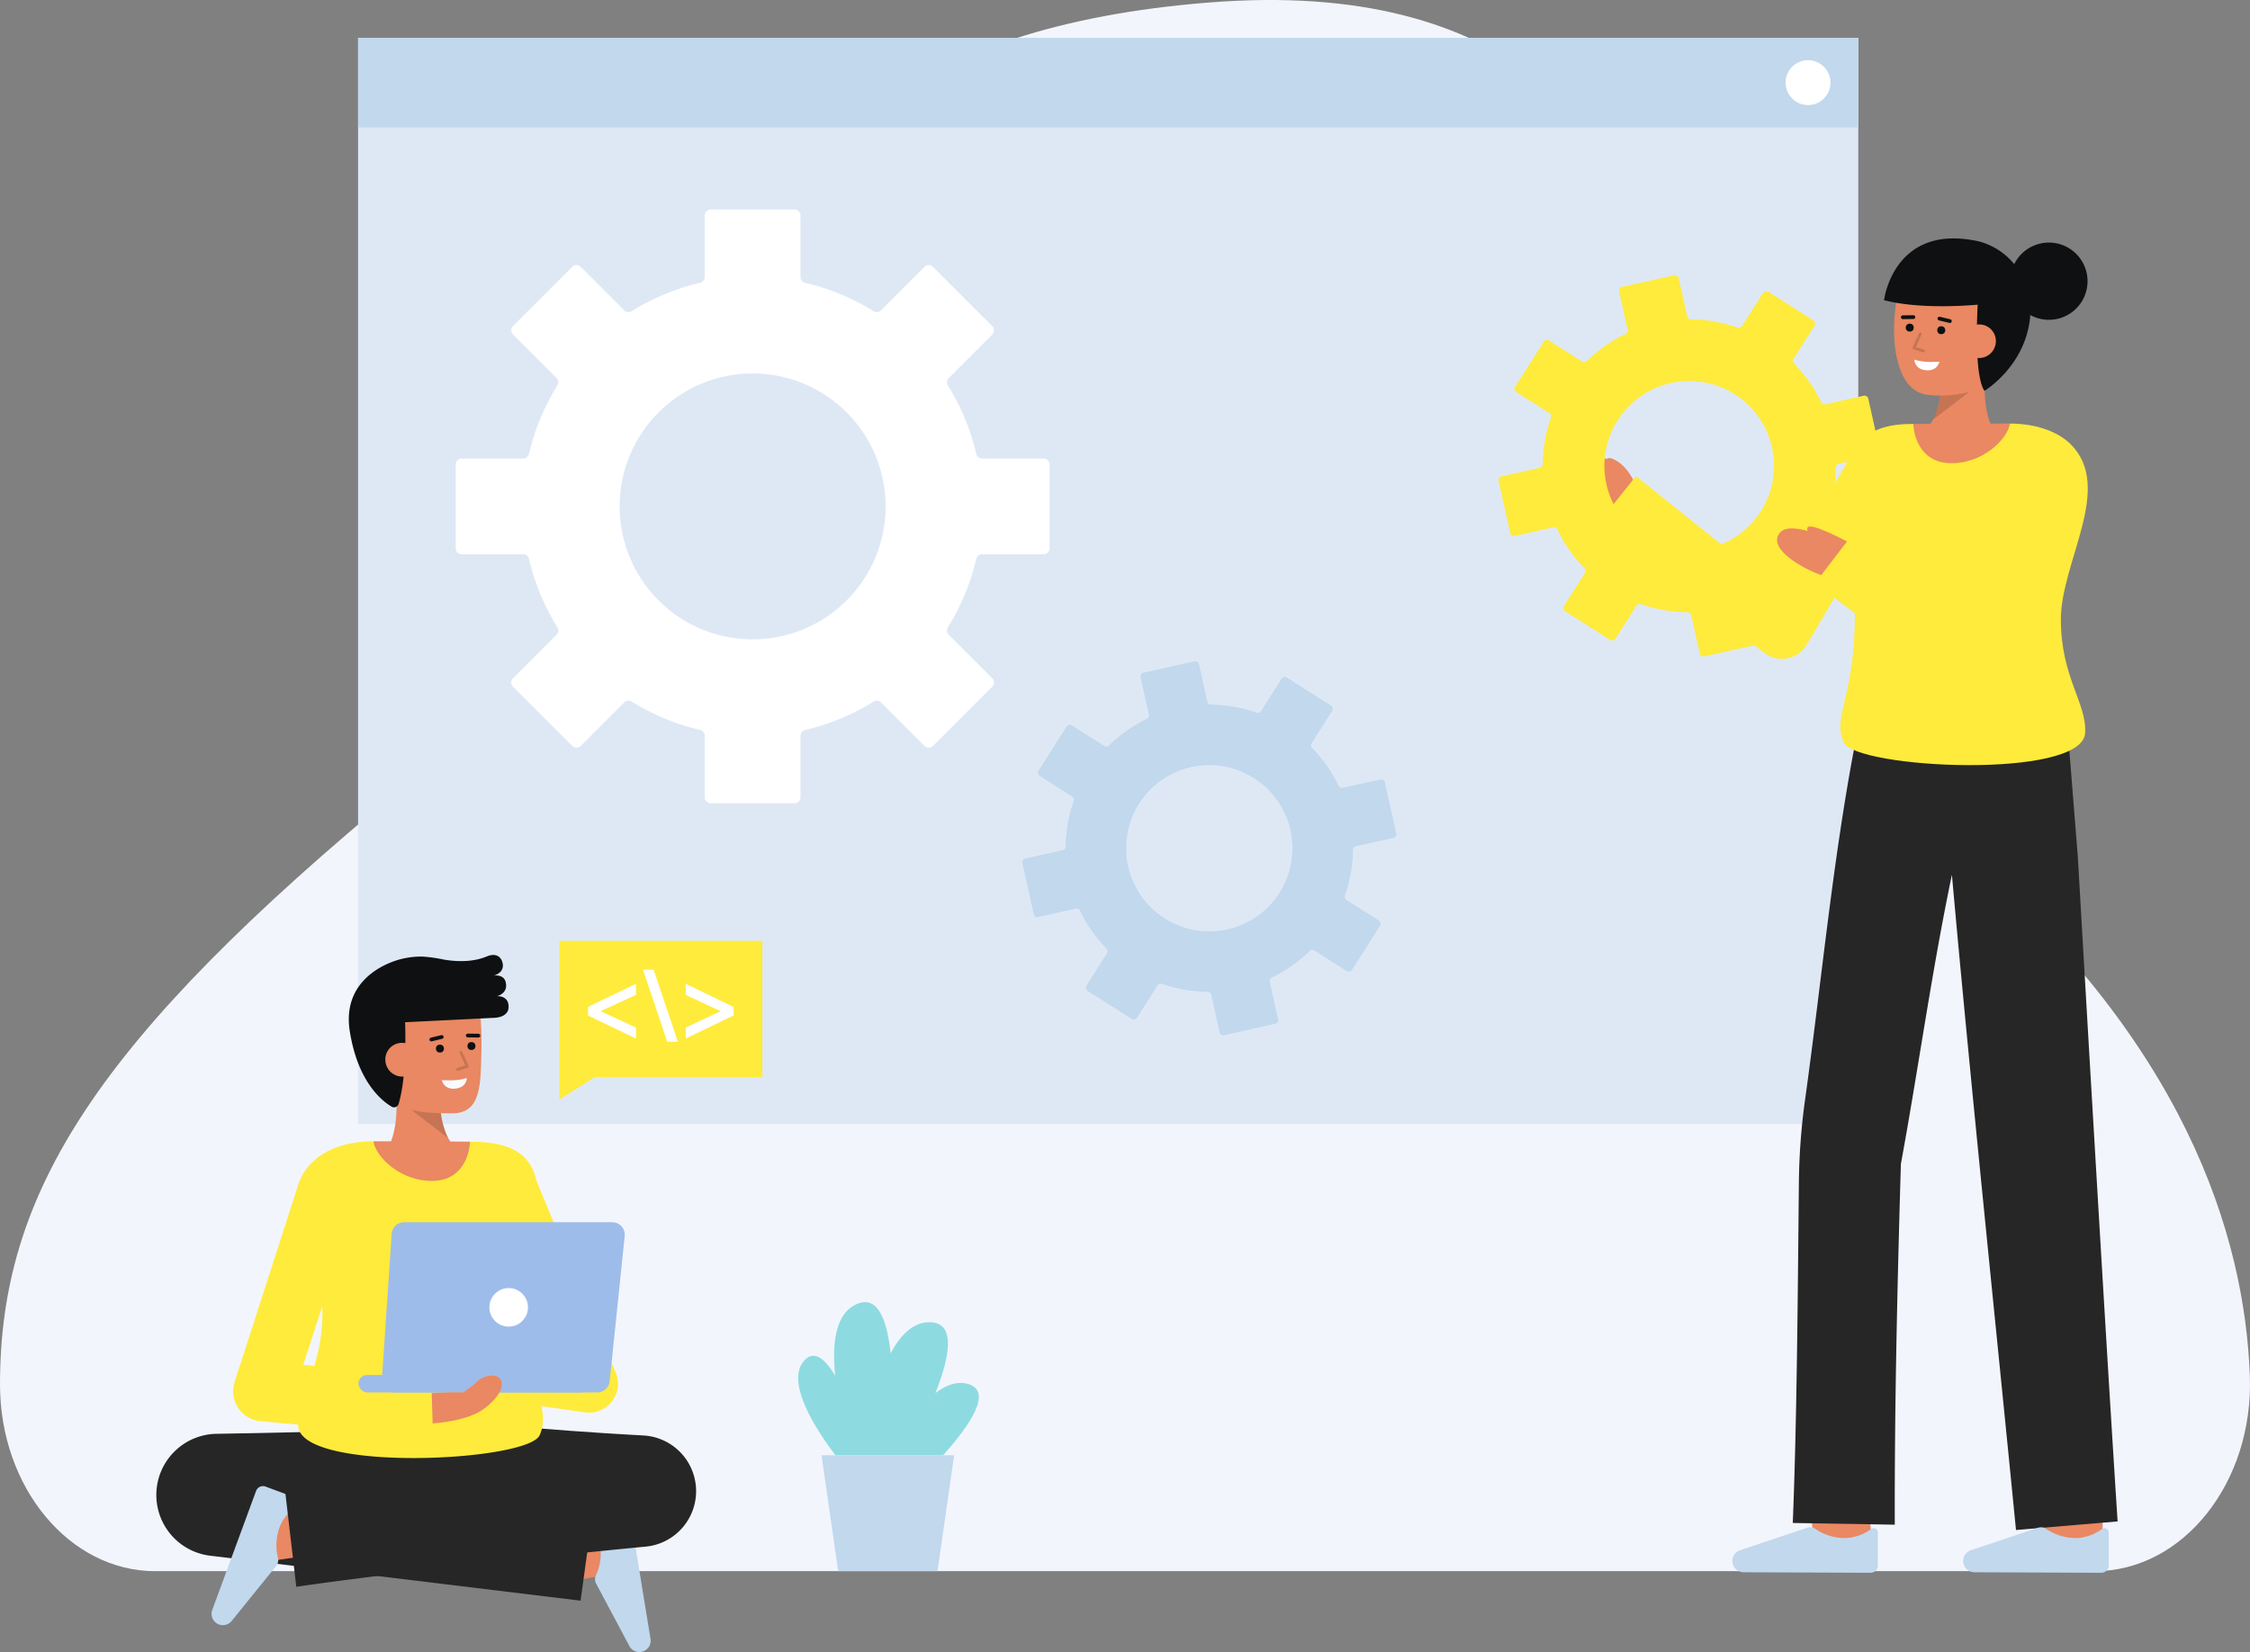 <svg id="Layer_1" data-name="Layer 1" xmlns="http://www.w3.org/2000/svg" viewBox="0 0 816.268 599.479">
  <rect x="0" y="0" width="816.268" height="599.479" fill="#808080" stroke="none"/>
  <path d="M759.954,570.135c32.08,0,57.674-32.25,56.258-70.878-1.853-50.506-23.28-121.822-107.738-193.091C605.481,219.255,657.55-16.365,438.717.9S268.341,184.738,145.943,285.77C34.826,377.49.006,432.759,0,502.368c0,37.445,25.244,67.767,56.311,67.767Z" fill="#f3f5fd"></path>
  <g>
    <rect x="129.91" y="13.753" width="544.251" height="394.142" fill="#dee8f5"></rect>
    <rect x="129.91" y="13.753" width="544.251" height="32.467" fill="#c1d8ed"></rect>
    <circle cx="655.932" cy="29.988" r="8.146" fill="#fff"></circle>
  </g>
  <path d="M380.769,198.967V168.555a2.163,2.163,0,0,0-2.162-2.163H356.276a2.168,2.168,0,0,1-2.105-1.687,82.817,82.817,0,0,0-10.291-24.83,2.169,2.169,0,0,1,.3-2.682L359.969,121.4a2.161,2.161,0,0,0,0-3.058L338.46,96.831a2.164,2.164,0,0,0-3.059,0l-15.794,15.794a2.167,2.167,0,0,1-2.682.3A82.8,82.8,0,0,0,292.1,102.629a2.167,2.167,0,0,1-1.688-2.105V78.194a2.163,2.163,0,0,0-2.163-2.163H257.834a2.163,2.163,0,0,0-2.163,2.163v22.33a2.167,2.167,0,0,1-1.688,2.105,82.834,82.834,0,0,0-24.828,10.292,2.167,2.167,0,0,1-2.683-.3l-15.794-15.8a2.163,2.163,0,0,0-3.059,0l-21.5,21.509a2.161,2.161,0,0,0,0,3.058l15.793,15.793a2.169,2.169,0,0,1,.295,2.682,82.847,82.847,0,0,0-10.29,24.831,2.167,2.167,0,0,1-2.1,1.687h-22.33a2.164,2.164,0,0,0-2.163,2.163v30.412a2.163,2.163,0,0,0,2.163,2.163h22.33a2.166,2.166,0,0,1,2.1,1.688,82.812,82.812,0,0,0,10.291,24.829,2.168,2.168,0,0,1-.295,2.682l-15.794,15.794a2.163,2.163,0,0,0,0,3.058l21.5,21.5a2.163,2.163,0,0,0,3.059,0l15.793-15.793a2.167,2.167,0,0,1,2.682-.3,82.82,82.82,0,0,0,24.83,10.292,2.167,2.167,0,0,1,1.688,2.1v22.33a2.162,2.162,0,0,0,2.163,2.163h30.411a2.162,2.162,0,0,0,2.163-2.163V266.99a2.167,2.167,0,0,1,1.688-2.105,82.834,82.834,0,0,0,24.831-10.291,2.167,2.167,0,0,1,2.682.3L335.4,270.683a2.164,2.164,0,0,0,3.059,0l21.509-21.5a2.163,2.163,0,0,0,0-3.059l-15.794-15.794a2.167,2.167,0,0,1-.3-2.682,82.777,82.777,0,0,0,10.292-24.829,2.167,2.167,0,0,1,2.105-1.687h22.331A2.162,2.162,0,0,0,380.769,198.967ZM274.606,231.978a48.243,48.243,0,1,1,46.65-46.628A48.236,48.236,0,0,1,274.606,231.978Z" fill="#fff"></path>
  <path d="M506.539,302.45l-4.132-18.563a1.352,1.352,0,0,0-1.614-1.026l-13.63,3.034a1.356,1.356,0,0,1-1.514-.744,51.805,51.805,0,0,0-9.656-13.758,1.354,1.354,0,0,1-.184-1.677l7.494-11.787a1.353,1.353,0,0,0-.415-1.867l-16.053-10.207a1.354,1.354,0,0,0-1.867.416l-7.494,11.787a1.355,1.355,0,0,1-1.6.544,51.822,51.822,0,0,0-16.554-2.908,1.354,1.354,0,0,1-1.316-1.055l-3.035-13.631a1.352,1.352,0,0,0-1.614-1.026L414.8,244.114a1.354,1.354,0,0,0-1.027,1.614l3.035,13.631a1.356,1.356,0,0,1-.744,1.514,51.784,51.784,0,0,0-13.757,9.656,1.355,1.355,0,0,1-1.678.184l-11.787-7.5a1.354,1.354,0,0,0-1.867.416l-10.2,16.051a1.354,1.354,0,0,0,.416,1.867l11.786,7.494a1.355,1.355,0,0,1,.544,1.6,51.817,51.817,0,0,0-2.907,16.555,1.354,1.354,0,0,1-1.055,1.316l-13.631,3.034a1.352,1.352,0,0,0-1.026,1.614l4.133,18.564a1.352,1.352,0,0,0,1.614,1.026l13.63-3.034a1.354,1.354,0,0,1,1.514.744,51.782,51.782,0,0,0,9.656,13.758,1.356,1.356,0,0,1,.184,1.677l-7.5,11.786a1.353,1.353,0,0,0,.416,1.867l16.046,10.2a1.352,1.352,0,0,0,1.867-.416l7.494-11.786a1.357,1.357,0,0,1,1.6-.545,51.763,51.763,0,0,0,16.555,2.908,1.356,1.356,0,0,1,1.316,1.056l3.034,13.63a1.352,1.352,0,0,0,1.614,1.026l18.563-4.132a1.352,1.352,0,0,0,1.027-1.614l-3.034-13.63a1.353,1.353,0,0,1,.744-1.514,51.805,51.805,0,0,0,13.758-9.656,1.357,1.357,0,0,1,1.678-.184l11.785,7.494a1.352,1.352,0,0,0,1.867-.415l10.208-16.047a1.352,1.352,0,0,0-.416-1.867l-11.787-7.5a1.357,1.357,0,0,1-.545-1.6,51.8,51.8,0,0,0,2.909-16.554,1.355,1.355,0,0,1,1.056-1.316l13.63-3.034A1.353,1.353,0,0,0,506.539,302.45Zm-60.316,34.576a30.168,30.168,0,1,1,22.139-34.8A30.165,30.165,0,0,1,446.223,337.026Z" fill="#c1d8ed"></path>
  <g>
    <g>
      <path d="M137.643,420.2s7.732-4.1,6.006-25.157l15.976-2.962s-1.795,18.879,6.287,24.872Z" fill="#E98862"></path>
      <path d="M162.639,413.01l-13.273-10.154,10.425-.108A28.741,28.741,0,0,0,162.639,413.01Z" opacity="0.15"></path>
      <path d="M134.584,386.881c1.106,6.389,4.592,12.439,10.227,14.5,6.69,2.45,11.645,2.616,19.358,2.616,10.525,0,10.177-10.977,10.473-22.039.3-11.1-.587-23.018-4.747-26.888-8.3-7.724-32.673-2.833-35.637,10.087C132.725,371.841,133.531,380.8,134.584,386.881Z" fill="#E98862"></path>
      <path d="M180.283,361.492s4.31-.962,3.13-5.26c-.782-2.851-4.434-2.218-4.434-2.218s3.458-.633,3.458-3.652c0-1.9-1.462-5.125-5.871-3.283-5.174,2.161-11.075,1.884-15.561,1.129a51.846,51.846,0,0,0-7.707-1.088l-.014,0v0a29.7,29.7,0,0,0-8.814,1.179c-8.02,2.4-20.157,9.591-17.577,25.893,2.88,18.195,11.418,25.153,15.174,27.385a1.713,1.713,0,0,0,2.518-.957c1.065-3.41,2.9-11.99,2.387-29.682,24.652-1.209,31.745-1.576,31.745-1.576s5.8.217,5.8-4.022S180.283,361.492,180.283,361.492Z" fill="#0f1011"></path>
      <g>
        <circle cx="159.602" cy="380.512" r="1.449" fill="#0f1011"></circle>
        <circle cx="171.034" cy="379.574" r="1.449" fill="#0f1011"></circle>
        <line x1="169.706" y1="375.758" x2="173.545" y2="375.806" fill="none" stroke="#0f1011" stroke-linecap="round" stroke-miterlimit="10" stroke-width="1.362"></line>
        <line x1="156.476" y1="377.205" x2="160.26" y2="376.294" fill="none" stroke="#0f1011" stroke-linecap="round" stroke-miterlimit="10" stroke-width="1.362"></line>
      </g>
      <path d="M152.065,384.057a6.143,6.143,0,0,1-12.245,1,6.042,6.042,0,0,1,5.621-6.624C149.819,378.294,151.787,380.676,152.065,384.057Z" fill="#E98862"></path>
      <g opacity="0.15">
        <path d="M166.034,388.549a.5.5,0,0,1-.147-.978l2.948-.905-2.062-4.591a.5.5,0,0,1,.912-.41l2.294,5.107a.5.5,0,0,1-.309.683l-3.489,1.072A.5.5,0,0,1,166.034,388.549Z"></path>
      </g>
      <path d="M160.273,391.923s5.348.564,9.1-.746c0,0-.029,3.523-4.262,3.87S160.273,391.923,160.273,391.923Z" fill="#f8fcff"></path>
    </g>
    <g>
      <g>
        <path d="M200.439,574.855c1.9-.319,23.335-3.98,23.335-3.98l-3.535-20.7s-21.377,3.652-23.27,3.969Z" fill="#E98862"></path>
        <path d="M236,594.711a4.108,4.108,0,0,1-3.693,4.752h0a4.106,4.106,0,0,1-3.919-2.039l-12.112-22.755a3.461,3.461,0,0,1-.16-2.885,19.1,19.1,0,0,0,1.46-11.872,17.021,17.021,0,0,0-4.635-8.167,1.546,1.546,0,0,1,.768-2.691l11.788-1.975a2.678,2.678,0,0,1,3.085,2.21Z" fill="#c1d8ed"></path>
      </g>
      <path d="M134.083,518.868c-8.895.37-17.955.63-27.015.854l-13.616.3-13.6.245-1.355.024a22.2,22.2,0,0,0-2.276,44.232l134.4,16.32,5.476-39.721-133.8-20.655-3.632,44.257,13.809.892,13.8.835c9.215.532,18.433,1.03,27.817,1.416Z" fill="#262626"></path>
      <g>
        <path d="M100.18,566.157c18.554-2.7,20.4-3.2,21.012-3.359l-5.457-20.279c.062-.016.142-.038.239-.059-1.521.332-10.951,1.772-18.816,2.916Z" fill="#E98862"></path>
        <path d="M77,584.208a4.107,4.107,0,0,0,2.724,5.366h0a4.109,4.109,0,0,0,4.235-1.258l16.211-20.042a3.46,3.46,0,0,0,.7-2.8,19.109,19.109,0,0,1,.82-11.933,17.028,17.028,0,0,1,6.1-7.139,1.547,1.547,0,0,0-.243-2.788l-11.2-4.176a2.678,2.678,0,0,0-3.448,1.584Z" fill="#c1d8ed"></path>
      </g>
      <path d="M163.925,564.267c5.632-.479,11.261-.825,16.89-1.149,5.629-.3,11.257-.6,16.884-.8l8.439-.325,8.439-.243c5.626-.187,11.25-.265,16.874-.372L229.5,520.967c-10.529,1.472-21.072,2.825-31.612,4.211s-21.091,2.663-31.64,3.96L150.416,531l-15.844,1.776c-10.569,1.136-21.138,2.264-31.731,3.194l4.649,39.83c10.522-1.534,21.066-2.87,31.612-4.2l15.828-1.92,15.838-1.83c10.565-1.166,21.128-2.351,31.7-3.432s21.147-2.189,31.732-3.181a20.231,20.231,0,0,0-.7-40.338l-1.252-.071c-5.616-.329-11.233-.629-16.847-1.038l-8.422-.577-8.421-.658c-5.614-.423-11.226-.948-16.838-1.468-5.612-.546-11.223-1.115-16.832-1.816Z" fill="#262626"></path>
      <polygon points="113.648 512.733 110.688 562.438 196.178 561.434 189.725 517.428 113.648 512.733" fill="#262626"></polygon>
    </g>
    <g>
      <path d="M86.384,510.843a10.9,10.9,0,0,0,8.092,4.854l13.68,1.272c.006.166.007.331.018.5,1.1,16.94,83.43,12.94,87.62,3.31,1.538-3.533,1.413-6.589.636-10.52l15.78,2.249A10.5,10.5,0,0,0,223.4,498.1l-28.884-69.892c-1.755-7.972-7.3-13.269-21.058-13.862-.63-.03-1.64-.05-2.94-.07-.26,5.5-34.32,5.48-35.04-.13-9.62.01-17.51,2.96-22.08,7.53a20.063,20.063,0,0,0-5.628,9.574L85.11,501.5A10.9,10.9,0,0,0,86.384,510.843Zm106-22.375c-.35-3.5-.589-7.463-.647-11.982l5.221,12.634Zm-75.495-14.482c.048.756.081,1.515.081,2.28a64.112,64.112,0,0,1-2.946,19.351l-3.993-.371Z" fill="#FFEB3B"></path>
      <g>
        <g>
          <path d="M142.088,447.754l-3.534,52.679a4.545,4.545,0,0,0,4.534,4.849h73.577a4.545,4.545,0,0,0,4.521-4.077l5.445-52.679a4.545,4.545,0,0,0-4.521-5.012H146.622A4.544,4.544,0,0,0,142.088,447.754Z" fill="#9ebcea"></path>
          <rect x="130.042" y="498.938" width="83.65" height="6.344" rx="3.172" fill="#9ebcea"></rect>
        </g>
        <circle cx="184.541" cy="474.398" r="7" fill="#fff"></circle>
      </g>
      <path d="M174.456,511.972c-4.49,2.77-11.44,4.08-17.5,4.56l-.34-11.04c2.85-.08,7.23-.38,11.52-.21,1.938-1.58,3.054-2.05,5.044-4.04,2.118-2.118,7.676-3.39,8.726,0S178.4,509.532,174.456,511.972Z" fill="#E98862"></path>
      <path d="M170.514,414.276c-.26,5.5-3.25,13.59-12.48,14.2-12.3.81-21.84-8.72-22.56-14.33h.03C147.614,414.146,163.454,414.166,170.514,414.276Z" fill="#E98862"></path>
    </g>
  </g>
  <g>
    <polygon points="202.937 398.989 215.767 390.881 276.578 390.881 276.578 341.387 202.937 341.387 202.937 398.989" fill="#FFEB3B"></polygon>
    <g>
      <path d="M265.755,368.193l-16.572,8.042v-3.112l13.146-6.153V366.9l-13.146-6.118v-3.146l16.572,8.041Z" fill="#fff" stroke="#fff" stroke-miterlimit="10" stroke-width="0.811"></path>
      <path d="M242.362,377.633l-8.531-25.348h3.007l8.531,25.348Z" fill="#fff" stroke="#fff" stroke-miterlimit="10" stroke-width="0.811"></path>
      <path d="M213.76,365.606l16.573-7.971v3.111L216.977,366.9v.071l13.356,6.153v3.112l-16.573-7.972Z" fill="#fff" stroke="#fff" stroke-miterlimit="10" stroke-width="0.811"></path>
    </g>
  </g>
  <g>
    <g>
      <path d="M658.154,559.9c-2.215-18.618-2.215-20.533-2.215-21.163h21c0-.064,0-.146,0-.245.074,1.555,1.133,11.035,2.072,18.928Z" fill="#E98862"></path>
      <path d="M741.83,562.414s-.071-21.748-.071-23.674h21c0,1.92.071,23.605.071,23.605Z" fill="#E98862"></path>
      <path d="M687.4,553.272l-37-.63c1.538-38.963,1.8-83.529,2.213-123.855a234.035,234.035,0,0,1,2.26-29.872c5.952-42.724,9.835-85.205,17.849-127.679l.267.079.781-5.33,76.077-4.7L753.813,311s9.91,171.947,14.429,241.085L731.373,555.2c-6.643-67.786-16.923-166.556-23.246-237.767-7.261,34.67-12.2,70.568-18.514,104.941C688.35,465.4,687.283,510.374,687.4,553.272Z" fill="#262626"></path>
      <path d="M716.3,570.536a4.108,4.108,0,0,1-4.076-4.427h0a4.108,4.108,0,0,1,2.658-3.53l24.443-8.186a3.461,3.461,0,0,1,2.872.319,19.1,19.1,0,0,0,11.468,3.4,17.031,17.031,0,0,0,8.82-3.222,1.547,1.547,0,0,1,2.528,1.2v11.952a2.678,2.678,0,0,1-2.689,2.678Z" fill="#c1d8ed"></path>
      <path d="M632.567,570.536a4.108,4.108,0,0,1-4.076-4.427h0a4.107,4.107,0,0,1,2.659-3.53l24.442-8.186a3.46,3.46,0,0,1,2.872.319,19.107,19.107,0,0,0,11.468,3.4,17.035,17.035,0,0,0,8.821-3.222,1.546,1.546,0,0,1,2.527,1.2v11.952a2.678,2.678,0,0,1-2.689,2.678Z" fill="#c1d8ed"></path>
    </g>
    <g>
      <g>
        <path d="M594.988,179.793s-2.651-8.734-7.963-12.218-5.3.44-2.94,4.373,7.926,12.208,7.926,12.208" fill="#E98862"></path>
        <path d="M591.868,176.147s-9.3-12.177-14.74-12.177c0,0-8.764,4.192-8.64,6.9.186,4.081,15.007,19.31,15.007,19.31Z" fill="#E98862"></path>
      </g>
      <path d="M646.426,239.072a10.5,10.5,0,0,1-6.56-2.3l-59.478-47.591,13.12-16.4,50.032,40.032,30-50.78,18.08,10.683-36.158,61.2a10.5,10.5,0,0,1-9.04,5.158Z" fill="#FFEB3B"></path>
      <path d="M668.837,269.333c4.19,9.63,86.52,13.63,87.62-3.31.7-10.78-8.8-20.19-8.8-41.2s19.33-47.84,3.58-63.59c-4.57-4.57-12.46-7.52-22.08-7.53-.72,5.61-34.78,5.63-35.04.13-1.3.02-2.31.04-2.94.07-33.18,1.43-18.6,39.19-18.28,66.93C673.287,253.293,664.517,259.413,668.837,269.333Z" fill="#FFEB3B"></path>
      <path d="M694.117,153.833c.26,5.5,3.25,13.59,12.48,14.2,12.3.81,21.84-8.72,22.56-14.33h-.03C717.017,153.7,701.177,153.723,694.117,153.833Z" fill="#E98862"></path>
      <path d="M682,163.577l-4.214-18.932a1.381,1.381,0,0,0-1.647-1.047l-13.9,3.095a1.383,1.383,0,0,1-1.544-.759,52.828,52.828,0,0,0-9.848-14.032,1.381,1.381,0,0,1-.188-1.71l7.644-12.021a1.379,1.379,0,0,0-.424-1.9l-16.371-10.41a1.38,1.38,0,0,0-1.9.424L631.957,118.3a1.382,1.382,0,0,1-1.629.555,52.828,52.828,0,0,0-16.883-2.965,1.383,1.383,0,0,1-1.343-1.077l-3.094-13.9a1.379,1.379,0,0,0-1.646-1.047l-18.933,4.214a1.381,1.381,0,0,0-1.047,1.647l3.1,13.9a1.381,1.381,0,0,1-.759,1.544,52.862,52.862,0,0,0-14.031,9.848,1.381,1.381,0,0,1-1.71.188l-12.022-7.644a1.379,1.379,0,0,0-1.9.424l-10.405,16.37a1.38,1.38,0,0,0,.424,1.9l12.02,7.643a1.383,1.383,0,0,1,.556,1.629,52.834,52.834,0,0,0-2.965,16.884,1.381,1.381,0,0,1-1.077,1.342l-13.9,3.095a1.38,1.38,0,0,0-1.047,1.646l4.215,18.933a1.38,1.38,0,0,0,1.646,1.047l13.9-3.095a1.383,1.383,0,0,1,1.545.759,52.8,52.8,0,0,0,9.847,14.031,1.383,1.383,0,0,1,.188,1.711l-7.643,12.021a1.379,1.379,0,0,0,.424,1.9l16.364,10.405a1.379,1.379,0,0,0,1.9-.423l7.644-12.021a1.382,1.382,0,0,1,1.628-.556,52.807,52.807,0,0,0,16.884,2.966,1.382,1.382,0,0,1,1.343,1.076l3.094,13.9a1.381,1.381,0,0,0,1.646,1.047l18.933-4.215a1.38,1.38,0,0,0,1.047-1.646l-3.095-13.9a1.383,1.383,0,0,1,.759-1.545,52.825,52.825,0,0,0,14.032-9.847,1.383,1.383,0,0,1,1.711-.187l12.02,7.642a1.38,1.38,0,0,0,1.9-.423l10.411-16.366a1.38,1.38,0,0,0-.424-1.905l-12.022-7.644a1.381,1.381,0,0,1-.555-1.628,52.829,52.829,0,0,0,2.966-16.883,1.383,1.383,0,0,1,1.077-1.343l13.9-3.094A1.38,1.38,0,0,0,682,163.577ZM620.482,198.84a30.768,30.768,0,1,1,22.579-35.492A30.763,30.763,0,0,1,620.482,198.84Z" fill="#FFEB3B"></path>
      <g>
        <path d="M676.153,210.824s2.315-13.17-7.206-14.259c-6.007-.687-21.109-9.038-23.973-2.059-2.486,6.056,11.936,13.264,17.1,14.6C666.7,210.3,676.153,210.824,676.153,210.824Z" fill="#E98862"></path>
        <path d="M672.193,197.613s-12.269-6.727-15.626-6.57c-2.972.139,2.084,5.888,2.084,5.888Z" fill="#E98862"></path>
      </g>
      <path d="M715.616,252.375a10.9,10.9,0,0,1-6.619-2.24l-50.465-38.559L671.77,194.25l39.513,30.191,24.929-55.816,19.91,8.892-30.552,68.4a10.9,10.9,0,0,1-9.954,6.456Z" fill="#FFEB3B"></path>
    </g>
    <g>
      <path d="M726.22,159.514s-7.733-4.1-6.006-25.156L704.238,131.4s1.795,18.878-6.288,24.872Z" fill="#E98862"></path>
      <g opacity="0.15">
        <path d="M701.224,152.321,714.5,142.167l-10.424-.108A28.756,28.756,0,0,1,701.224,152.321Z"></path>
      </g>
      <path d="M729.279,126.193c-1.106,6.389-4.592,12.438-10.228,14.5a40.51,40.51,0,0,1-19.357,2.615c-17.49-1.434-14.03-41.2-5.727-48.926s32.673-2.833,35.638,10.087C731.138,111.153,730.332,120.112,729.279,126.193Z" fill="#E98862"></path>
      <path d="M683.5,108.934s3.427-28.265,34.472-21.323a24.557,24.557,0,0,1,12.764,8.25,14.014,14.014,0,1,1,5.817,18.45c-.028.4-.058.81-.1,1.223-1.9,17.5-16.465,26.263-16.465,26.263s-3.91-2.961-2.519-31.235C710.728,111.137,695.3,111.967,683.5,108.934Z" fill="#0f1011"></path>
      <g>
        <circle cx="704.26" cy="119.823" r="1.449" fill="#0f1011"></circle>
        <circle cx="692.829" cy="118.886" r="1.449" fill="#0f1011"></circle>
        <path d="M690.318,115.8a.681.681,0,0,1-.008-1.362l3.838-.048h.009a.681.681,0,0,1,.008,1.362l-3.838.048Z" fill="#0f1011"></path>
        <path d="M707.388,117.2a.679.679,0,0,1-.16-.019l-3.785-.91a.681.681,0,1,1,.319-1.324l3.784.91a.681.681,0,0,1-.158,1.343Z" fill="#0f1011"></path>
        <path d="M703.59,131.235s-5.349.564-9.1-.746c0,0,.03,3.523,4.262,3.87S703.59,131.235,703.59,131.235Z" fill="#fff"></path>
      </g>
      <path d="M711.8,123.369a6.143,6.143,0,0,0,12.244,1,6.041,6.041,0,0,0-5.62-6.624C714.044,117.606,712.075,119.988,711.8,123.369Z" fill="#E98862"></path>
      <g opacity="0.15">
        <path d="M697.828,127.86a.5.5,0,0,0,.147-.978l-2.947-.905,2.062-4.59a.5.5,0,0,0-.913-.41l-2.293,5.107a.5.5,0,0,0,.309.683l3.488,1.071A.509.509,0,0,0,697.828,127.86Z"></path>
      </g>
    </g>
  </g>
  <g>
    <path d="M342.151,528.064h-39.08c-6.79-8.94-18.71-26.96-11.01-34.67,3.5-3.5,7.36-.17,10.94,5.8-1.24-11.69,0-22.85,8.13-26.11,7.4-2.97,10.7,5.98,11.98,17.98,3.65-6.82,8.44-11.62,14.7-11.25,8.94.54,6.78,12.47,1.55,25.68,3.97-3.02,8.12-4.5,12.17-3.18C360,505.084,352.081,516.974,342.151,528.064Z" fill="#8ddbe0"></path>
    <polygon points="340.112 570.135 304.074 570.135 298.041 528.065 346.145 528.065 340.112 570.135" fill="#c1d8ed"></polygon>
  </g>
</svg>